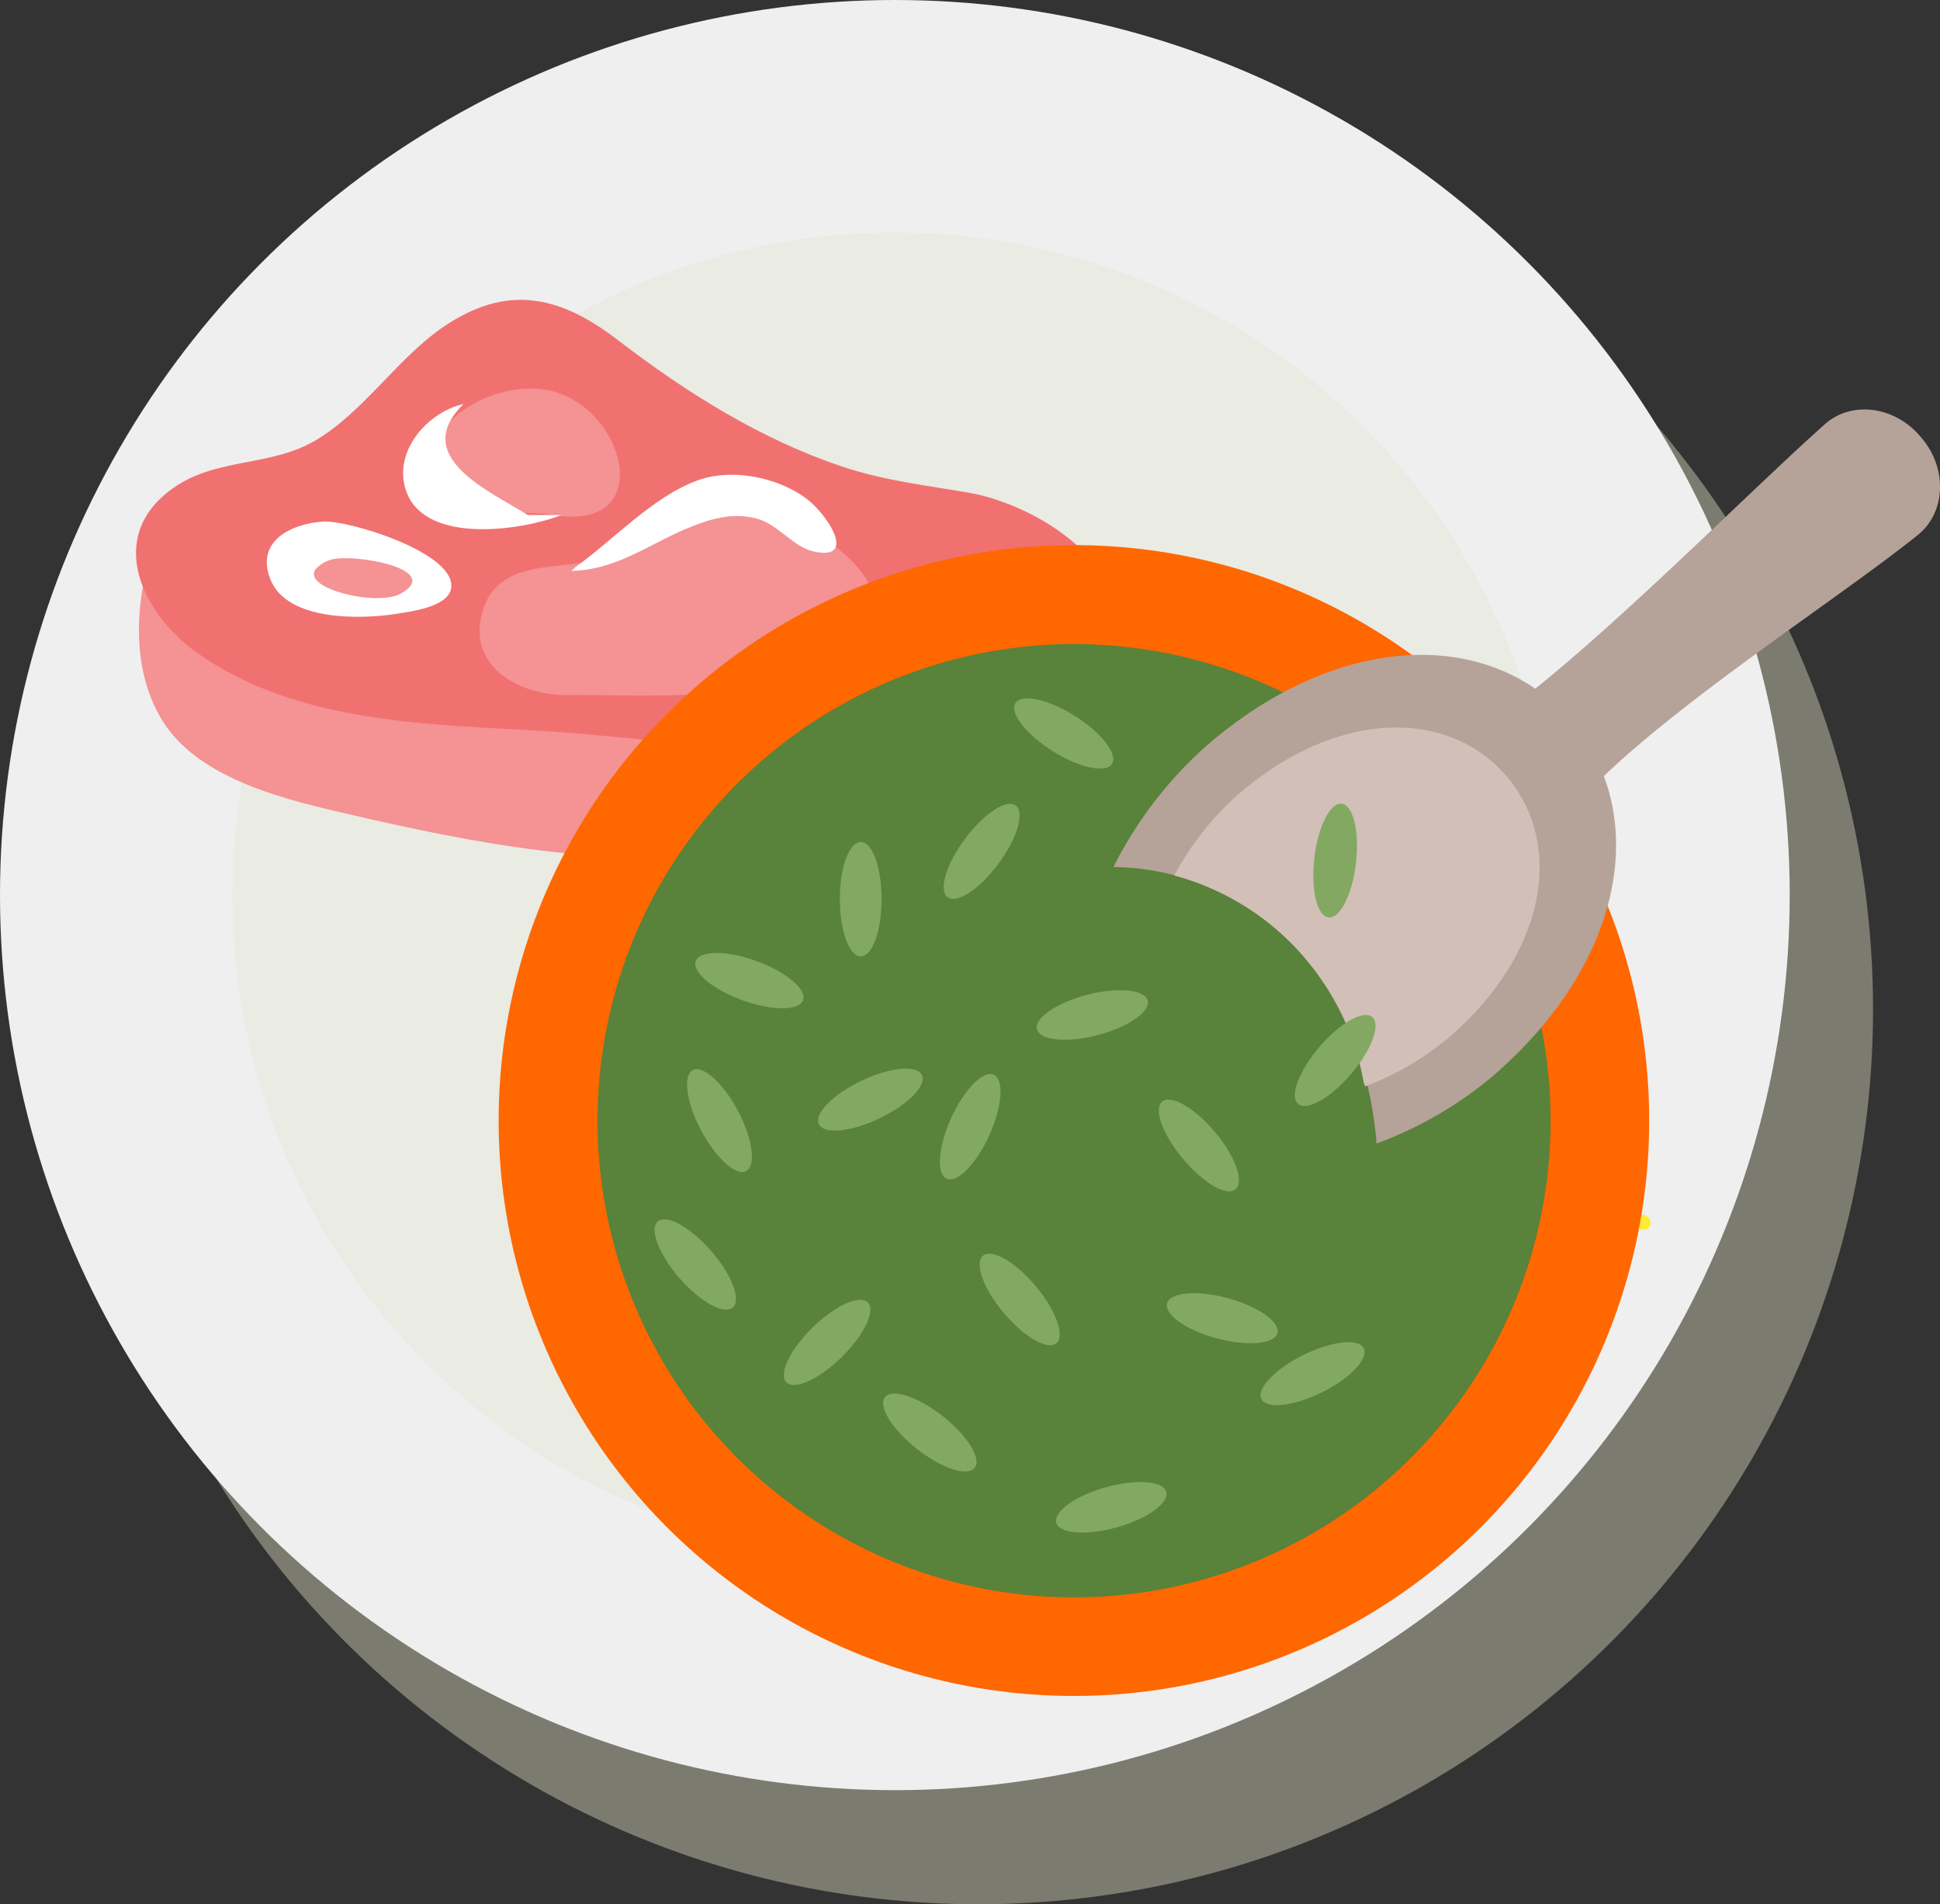 <svg xmlns="http://www.w3.org/2000/svg" viewBox="0 0 425.35 417.41"><rect x="0" y="0" width="425.35" height="417.41" fill="#333333" stroke="none"/><defs><style>.cls-1{isolation:isolate;}.cls-2{fill:#c4c5ae;opacity:0.5;}.cls-2,.cls-5{mix-blend-mode:multiply;}.cls-3{fill:#efefef;}.cls-4,.cls-5{fill:#eaebe3;}.cls-6{fill:#f49294;}.cls-7{fill:#f17171;}.cls-8{fill:#fff;}.cls-9{fill:#ffeb33;}.cls-10{fill:#ff6700;}.cls-11{fill:#59823a;}.cls-12{fill:#b5a299;}.cls-13{fill:#d1bfb8;}.cls-14{fill:#82a862;}</style></defs><title>Almuerso</title><g class="cls-1"><g id="Capa_3" data-name="Capa 3"><g id="Almuerzo"><circle class="cls-2" cx="214.47" cy="221.21" r="196.2"/><circle class="cls-3" cx="196.2" cy="196.2" r="196.2"/><circle class="cls-4" cx="196.2" cy="196.2" r="145.23"/><path class="cls-5" d="M779.51,864.38a145.19,145.19,0,0,1,245.18-105.31A145.19,145.19,0,1,0,810.36,953.81,144.55,144.55,0,0,1,779.51,864.38Z" transform="translate(-714.11 -652.31)"/><path class="cls-6" d="M956.58,792.2c-.94,14.07.95,28.13-14.24,34.21-25.76,10.3-59.67,14.28-87.13,13.94-22.61-.29-45.59-5.08-67.57-10.25-13-3.05-30.48-7.72-37.95-19.87-7.81-12.7-5.7-30.08-.19-43.09Z" transform="translate(-714.11 -652.31)"/><path class="cls-7" d="M955.51,799.93c12.55-21.39-13.42-36.92-29-39.62-9.38-1.62-18.46-2.63-27.63-5.69-17.76-5.91-34.13-16.12-49.34-27.79-12.18-9.35-23.41-12.22-36.82-3.79-11.06,6.94-18.6,19.58-29.78,26-9.74,5.6-21.57,3.58-31,10.35-15,10.74-6.51,27.71,5.64,36.21,20.81,14.56,47.89,15.43,71.66,16.7,22.71,1.21,45.15,4.68,67.8,6.3C915.54,819.92,943.86,819.8,955.51,799.93Z" transform="translate(-714.11 -652.31)"/><path class="cls-8" d="M813,781.39c1.5-7.85-22.64-15.15-28.09-14.75-7.14.51-14.83,4.36-11.5,12.69,3.69,9.23,20,8.76,27.8,7.5C804.11,786.35,812.18,785.4,813,781.39Z" transform="translate(-714.11 -652.31)"/><path class="cls-6" d="M835.09,765.15c-8.39-1.49-31.82,2.72-27.36-12.53,3.2-11,18.25-17.64,28.56-14.25C852,743.55,857.49,769.15,835.09,765.15Z" transform="translate(-714.11 -652.31)"/><path class="cls-6" d="M838.3,804.65c-9.75.06-21.35-5.7-18.64-17.37,2.38-10.28,11.64-10.36,20-11.34,8.9-1.06,16.18-6.22,22.3-12.49,11.45-11.71,19.31-1.91,31,5.65,11.06,7.13,19.52,16.62,5.06,27C883.09,806.81,855.93,804.54,838.3,804.65Z" transform="translate(-714.11 -652.31)"/><path class="cls-6" d="M905.79,805.46c3.35-5.86,9.71-8.18,13.25-13.7s1.2-8.36,1.37-14.19c12.23-2.18,22.88,2.75,23,16.47,0,8.69-6.15,13.12-14.15,14.38-5.25.83-18.42,1.51-23.44-2.22Z" transform="translate(-714.11 -652.31)"/><path class="cls-6" d="M783.33,777.07c-3.15,4.23,13.54,8.29,18.7,5.33,9.63-5.53-11.6-9-15.66-7.3A7,7,0,0,0,783.33,777.07Z" transform="translate(-714.11 -652.31)"/><path class="cls-8" d="M839.41,777.46c10.4-.31,17.23-6.16,26.51-9.8,4.65-1.83,9.2-3,14.15-1.66,4.59,1.23,8,6.2,12.38,7.18,9.79,2.21,3.09-8.18-1.61-11.63-6.51-4.78-16.52-6.67-24-3.86-9.7,3.62-18.26,13-26.66,19Z" transform="translate(-714.11 -652.31)"/><path class="cls-8" d="M829.83,765.2c-7.86-5-26.08-12.68-14.08-24.32-8,1.73-15.86,10.74-12.44,19.46,4.47,11.39,25.47,8.2,33.89,4.86Z" transform="translate(-714.11 -652.31)"/><path class="cls-8" d="M919.73,792.2c.12,5-20.45,7.79-22.91,15.47,8,9,26.25.24,35.95,1.51-6.49-2.16-14.14-.14-20.28-3.11-2.52-4.82.76-8.66,5-10.92Z" transform="translate(-714.11 -652.31)"/><path class="cls-9" d="M1076,920.7a1.55,1.55,0,0,1-2,1.07,1.91,1.91,0,0,1-1.46-2.06,1.55,1.55,0,0,1,2.06-1.06A1.89,1.89,0,0,1,1076,920.7Z" transform="translate(-714.11 -652.31)"/><circle class="cls-10" cx="949.57" cy="897.93" r="126.13" transform="translate(-706.52 1151.51) rotate(-87.28)"/><circle class="cls-11" cx="949.57" cy="897.93" r="104.48" transform="translate(-771.76 1078.37) rotate(-82.98)"/><path class="cls-12" d="M1135.51,748.41l-.32-.38c-5.65-6.73-15.18-7.95-21-2.71-15.51,13.81-43.19,41.71-63.48,57.95-18.29-12.57-46.39-9.59-71.88,12.33a88.87,88.87,0,0,0-20.59,26.76c28.15.36,54.53,21.92,57.69,60.61a85.29,85.29,0,0,0,25.39-14.7c24.08-20.71,31.81-46.25,24.43-65.85,19.18-18.28,52.21-39.48,68.9-52.88C1140.7,764.63,1141.12,755.12,1135.51,748.41Z" transform="translate(-714.11 -652.31)"/><path class="cls-13" d="M1044.38,822.39c-12.69-14.76-37-14.72-58.64,3.93a64.06,64.06,0,0,0-14.18,17.9,57.27,57.27,0,0,1,41.55,45.43c.1.26.21.52.3.79a62.47,62.47,0,0,0,18.3-10.66C1053.4,861.13,1057.08,837.15,1044.38,822.39Z" transform="translate(-714.11 -652.31)"/><path class="cls-14" d="M907.4,849.4c0,6.92-2,12.53-4.57,12.53s-4.58-5.61-4.58-12.53,2-12.52,4.58-12.52S907.4,842.49,907.4,849.4Z" transform="translate(-714.11 -652.31)"/><path class="cls-14" d="M1010.34,887.74c-4.5,5.26-9.7,8.19-11.62,6.55s.17-7.24,4.66-12.49,9.69-8.19,11.61-6.55S1014.83,882.48,1010.34,887.74Z" transform="translate(-714.11 -652.31)"/><path class="cls-14" d="M941.18,934.21c4.44,5.29,6.48,10.9,4.55,12.53s-7.11-1.35-11.56-6.65-6.48-10.91-4.55-12.53S936.73,928.91,941.18,934.21Z" transform="translate(-714.11 -652.31)"/><path class="cls-14" d="M1003.92,957.53c-6.2,3.06-12.13,3.71-13.25,1.45s3-6.59,9.19-9.66,12.13-3.71,13.25-1.45S1010.12,954.46,1003.92,957.53Z" transform="translate(-714.11 -652.31)"/><path class="cls-14" d="M875.9,895.79c3.24,6.11,4.05,12,1.82,13.21s-6.67-2.82-9.91-8.93-4-12-1.82-13.2S872.66,889.68,875.9,895.79Z" transform="translate(-714.11 -652.31)"/><path class="cls-14" d="M959,987.1c-6.66,1.87-12.61,1.41-13.29-1s4.16-5.92,10.82-7.78,12.61-1.4,13.29,1S965.69,985.24,959,987.1Z" transform="translate(-714.11 -652.31)"/><path class="cls-14" d="M949.74,809.22c5.86,3.67,9.52,8.38,8.18,10.52s-7.18.9-13-2.77-9.52-8.39-8.18-10.53S943.88,805.54,949.74,809.22Z" transform="translate(-714.11 -652.31)"/><path class="cls-14" d="M954.75,879.22c-6.7,1.74-12.64,1.17-13.27-1.28s4.27-5.84,11-7.58,12.63-1.16,13.27,1.28S961.44,877.48,954.75,879.22Z" transform="translate(-714.11 -652.31)"/><path class="cls-14" d="M898.67,949.78c-4.93,4.85-10.36,7.33-12.14,5.53s.79-7.19,5.72-12,10.36-7.32,12.13-5.52S903.59,944.93,898.67,949.78Z" transform="translate(-714.11 -652.31)"/><path class="cls-14" d="M906.91,897.47c-6.24,3-12.19,3.54-13.27,1.26s3.09-6.54,9.33-9.52,12.19-3.53,13.28-1.25S913.15,894.5,906.91,897.47Z" transform="translate(-714.11 -652.31)"/><path class="cls-14" d="M980.9,945.69c-6.68-1.8-11.56-5.23-10.91-7.67s6.61-3,13.29-1.17,11.56,5.23,10.9,7.67S987.58,947.48,980.9,945.69Z" transform="translate(-714.11 -652.31)"/><path class="cls-14" d="M931,901.2c-2.87,6.29-7.06,10.54-9.36,9.49s-1.83-7,1-13.29,7.06-10.54,9.36-9.5S933.87,894.9,931,901.2Z" transform="translate(-714.11 -652.31)"/><path class="cls-14" d="M915.14,969.91c-5.44-4.28-8.57-9.35-7-11.34s7.23-.13,12.67,4.15,8.57,9.35,7,11.34S920.57,974.19,915.14,969.91Z" transform="translate(-714.11 -652.31)"/><path class="cls-14" d="M933,841.66c-4.12,5.55-9.11,8.83-11.14,7.32s-.33-7.22,3.8-12.78,9.11-8.83,11.14-7.32S937.15,836.11,933,841.66Z" transform="translate(-714.11 -652.31)"/><path class="cls-14" d="M863.1,932.49c-4.54-5.21-6.69-10.78-4.78-12.44s7.13,1.22,11.68,6.43,6.69,10.78,4.78,12.44S867.65,937.71,863.1,932.49Z" transform="translate(-714.11 -652.31)"/><path class="cls-14" d="M1011.4,841.49c-.79,6.87-3.47,12.2-6,11.91s-3.9-6.09-3.11-13,3.48-12.21,6-11.92S1012.2,834.62,1011.4,841.49Z" transform="translate(-714.11 -652.31)"/><path class="cls-14" d="M973.47,906.32c-4.45-5.3-6.49-10.91-4.55-12.53s7.11,1.34,11.56,6.64S987,911.34,985,913,977.92,911.61,973.47,906.32Z" transform="translate(-714.11 -652.31)"/><path class="cls-14" d="M876.86,871.56c-6.5-2.36-11.07-6.2-10.2-8.58s6.83-2.38,13.33,0,11.07,6.2,10.2,8.57S883.36,873.92,876.86,871.56Z" transform="translate(-714.11 -652.31)"/></g></g></g></svg>